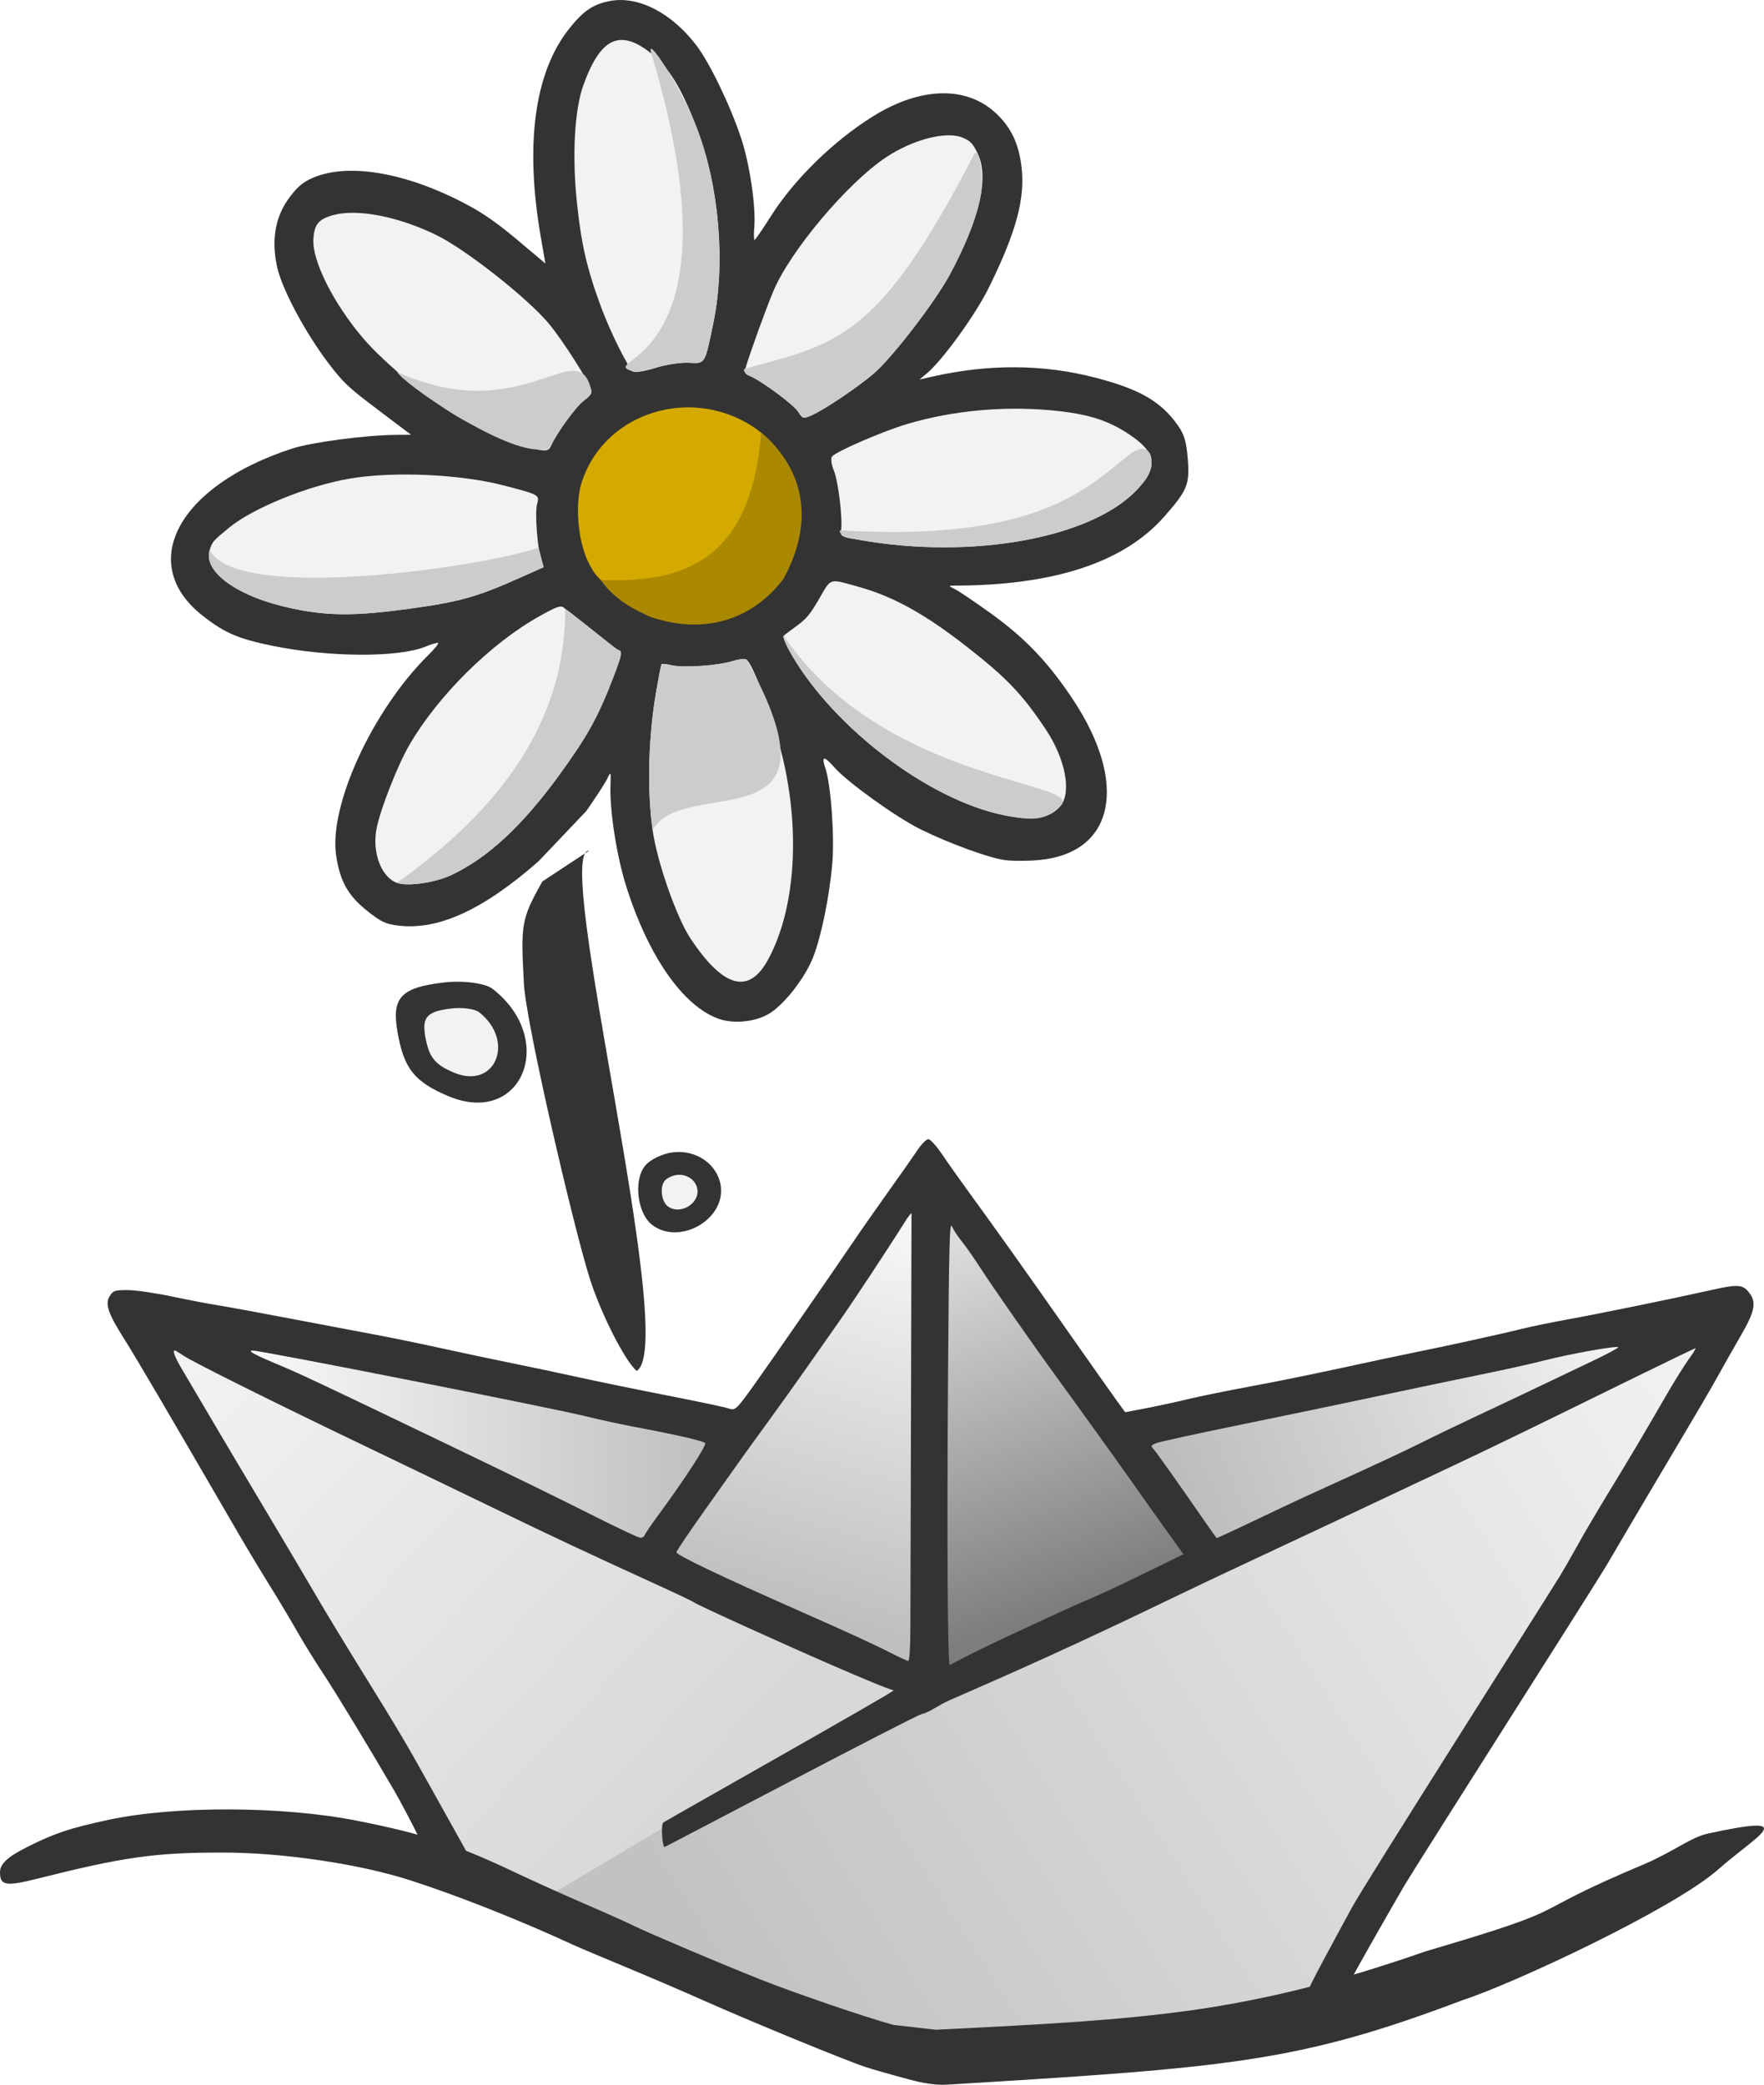 <?xml version="1.0" encoding="UTF-8" standalone="no"?>
<!-- Created with Inkscape (http://www.inkscape.org/) -->

<svg
   width="173.34mm"
   height="204.864mm"
   viewBox="0 0 173.34 204.864"
   version="1.1"
   id="svg1"
   inkscape:version="1.3 (0e150ed6c4, 2023-07-21)"
   sodipodi:docname="daisyShip.svg"
   xmlns:inkscape="http://www.inkscape.org/namespaces/inkscape"
   xmlns:sodipodi="http://sodipodi.sourceforge.net/DTD/sodipodi-0.dtd"
   xmlns:xlink="http://www.w3.org/1999/xlink"
   xmlns="http://www.w3.org/2000/svg"
   xmlns:svg="http://www.w3.org/2000/svg">
  <sodipodi:namedview
     id="namedview1"
     pagecolor="#ffffff"
     bordercolor="#000000"
     borderopacity="0.25"
     inkscape:showpageshadow="2"
     inkscape:pageopacity="0.0"
     inkscape:pagecheckerboard="0"
     inkscape:deskcolor="#d1d1d1"
     inkscape:document-units="mm"
     inkscape:zoom="0.70822811"
     inkscape:cx="321.22419"
     inkscape:cy="533.02035"
     inkscape:window-width="1920"
     inkscape:window-height="991"
     inkscape:window-x="-9"
     inkscape:window-y="-9"
     inkscape:window-maximized="1"
     inkscape:current-layer="layer1" />
  <defs
     id="defs1">
    <linearGradient
       inkscape:collect="always"
       xlink:href="#linearGradient40"
       id="linearGradient41"
       x1="221.676"
       y1="-121.473"
       x2="125.499"
       y2="-60.55"
       gradientUnits="userSpaceOnUse"
       gradientTransform="translate(-34.949,261.457)" />
    <linearGradient
       id="linearGradient40"
       inkscape:collect="always">
      <stop
         style="stop-color:#f2f2f2;stop-opacity:1;"
         offset="0"
         id="stop40" />
      <stop
         style="stop-color:#c2c2c2;stop-opacity:1;"
         offset="1"
         id="stop41" />
    </linearGradient>
    <linearGradient
       inkscape:collect="always"
       xlink:href="#linearGradient38"
       id="linearGradient39"
       x1="72.985"
       y1="-119.367"
       x2="120.261"
       y2="-74.874"
       gradientUnits="userSpaceOnUse"
       gradientTransform="translate(-34.949,261.457)" />
    <linearGradient
       id="linearGradient38"
       inkscape:collect="always">
      <stop
         style="stop-color:#f2f2f2;stop-opacity:1;"
         offset="0"
         id="stop38" />
      <stop
         style="stop-color:#d8d8d8;stop-opacity:1;"
         offset="1"
         id="stop39" />
    </linearGradient>
    <linearGradient
       inkscape:collect="always"
       xlink:href="#linearGradient32"
       id="linearGradient33"
       x1="214.099"
       y1="-121.607"
       x2="169.812"
       y2="-103.4"
       gradientUnits="userSpaceOnUse"
       gradientTransform="translate(-34.949,261.457)" />
    <linearGradient
       id="linearGradient32"
       inkscape:collect="always">
      <stop
         style="stop-color:#f2f2f2;stop-opacity:1;"
         offset="0"
         id="stop32" />
      <stop
         style="stop-color:#b9b9b9;stop-opacity:1;"
         offset="1"
         id="stop33" />
    </linearGradient>
    <linearGradient
       inkscape:collect="always"
       xlink:href="#linearGradient30"
       id="linearGradient31"
       x1="79.719"
       y1="-112.056"
       x2="124.373"
       y2="-112.056"
       gradientUnits="userSpaceOnUse"
       gradientTransform="translate(-34.949,261.457)" />
    <linearGradient
       id="linearGradient30"
       inkscape:collect="always">
      <stop
         style="stop-color:#f9f9f9;stop-opacity:1;"
         offset="0"
         id="stop30" />
      <stop
         style="stop-color:#bfbfbf;stop-opacity:1;"
         offset="1"
         id="stop31" />
    </linearGradient>
    <linearGradient
       inkscape:collect="always"
       xlink:href="#linearGradient30"
       id="linearGradient37"
       x1="144.643"
       y1="-134.737"
       x2="133.404"
       y2="-95.764"
       gradientUnits="userSpaceOnUse"
       gradientTransform="translate(-34.949,261.457)" />
    <linearGradient
       inkscape:collect="always"
       xlink:href="#linearGradient34"
       id="linearGradient35"
       x1="149.594"
       y1="-131.969"
       x2="162.322"
       y2="-96.921"
       gradientUnits="userSpaceOnUse"
       gradientTransform="translate(-34.949,261.457)" />
    <linearGradient
       id="linearGradient34"
       inkscape:collect="always">
      <stop
         style="stop-color:#dcdcdc;stop-opacity:1;"
         offset="0"
         id="stop34" />
      <stop
         style="stop-color:#7d7d7d;stop-opacity:1;"
         offset="1"
         id="stop35" />
    </linearGradient>
  </defs>
  <g
     inkscape:label="Layer 1"
     inkscape:groupmode="layer"
     id="layer1"
     transform="translate(-20.124,-7.488)">
    <path
       id="path37"
       style="fill:url(#linearGradient41);stroke-width:6.765;stroke-linecap:round"
       d="m 189.033,138.452 -117.627,54.203 38.287,16.506 38.907,-5.879 z"
       sodipodi:nodetypes="ccccc" />
    <path
       id="rect37"
       style="fill:url(#linearGradient39);stroke-width:6.765;stroke-linecap:round"
       d="m 34.852,137.801 73.107,35.773 -34.057,20.3 -8.849,-4.13 z"
       sodipodi:nodetypes="ccccc" />
    <path
       style="fill:#333333;stroke-width:0.801"
       d="m 65.164,192.252 c -0.886,-0.252 -1.765,-0.585 -1.952,-0.742 -0.187,-0.156 -1.011,-1.634 -1.83,-3.285 -0.819,-1.65 -1.933,-3.763 -2.475,-4.696 -2.473,-4.255 -5.791,-9.722 -7.072,-11.655 -0.773,-1.165 -1.919,-3.025 -2.548,-4.132 -0.629,-1.107 -1.855,-3.157 -2.724,-4.556 -0.87,-1.399 -2.218,-3.639 -2.996,-4.98 -7.238,-12.473 -10.112,-17.368 -11.245,-19.157 -1.609,-2.539 -1.908,-3.45 -1.392,-4.237 0.327,-0.499 0.49,-0.551 1.726,-0.551 0.751,0 2.68,0.277 4.286,0.615 1.607,0.338 3.636,0.728 4.51,0.865 0.874,0.138 4.069,0.724 7.099,1.303 3.03,0.579 6.797,1.292 8.37,1.584 1.573,0.292 4.529,0.899 6.569,1.349 2.04,0.45 5.186,1.115 6.993,1.479 1.806,0.364 4.763,0.989 6.569,1.389 1.806,0.4 5.728,1.205 8.715,1.788 2.987,0.584 5.67,1.152 5.963,1.263 0.624,0.237 0.751,0.119 2.493,-2.312 1.49,-2.08 7.504,-10.756 9.529,-13.749 0.874,-1.292 2.529,-3.661 3.677,-5.266 1.148,-1.605 2.421,-3.418 2.828,-4.03 0.407,-0.612 0.899,-1.109 1.091,-1.106 0.193,0.004 0.779,0.644 1.304,1.424 0.524,0.779 1.764,2.53 2.755,3.89 2.725,3.743 5.303,7.367 9.48,13.327 2.083,2.972 4.24,6.031 4.794,6.798 l 1.007,1.394 2.054,-0.395 c 1.13,-0.217 3.007,-0.624 4.173,-0.904 1.165,-0.28 3.931,-0.843 6.145,-1.251 2.214,-0.408 6.267,-1.23 9.006,-1.827 2.739,-0.597 5.886,-1.266 6.993,-1.486 2.886,-0.574 8.735,-1.86 10.595,-2.328 0.874,-0.22 2.972,-0.651 4.662,-0.957 3.032,-0.549 10.457,-2.07 14.012,-2.87 2.379,-0.535 2.977,-0.524 3.508,0.066 0.948,1.054 0.817,1.901 -0.697,4.503 -0.542,0.932 -1.435,2.506 -1.984,3.496 -1.002,1.81 -1.436,2.549 -6.524,11.125 -1.521,2.564 -3.601,6.092 -4.621,7.84 -1.021,1.748 -18.686,29.467 -19.855,31.449 -1.168,1.981 -4.682,8.157 -5.04,8.879 -0.618,1.248 -0.688,1.313 -1.434,1.324 -0.431,0.007 -1.272,0.117 -1.869,0.245 -0.597,0.128 -1.143,0.175 -1.213,0.104 -0.117,-0.117 3.064,-5.932 4.393,-8.378 1.313,-2.416 18.905,-30.081 20.432,-32.563 0.358,-0.583 1.14,-1.946 1.737,-3.029 0.597,-1.083 2,-3.467 3.117,-5.298 2.09,-3.423 3.077,-5.088 5.605,-9.452 0.803,-1.387 1.8,-2.984 2.215,-3.549 0.415,-0.565 0.697,-1.028 0.626,-1.028 -0.07,0 -3.011,1.417 -6.534,3.15 -9.174,4.511 -13.327,6.528 -17.425,8.461 -9.834,4.64 -15.463,7.287 -19.707,9.266 -2.564,1.196 -6.283,2.96 -8.264,3.92 -6.023,2.917 -12.428,5.875 -18.065,8.342 -0.962,0.421 -2.487,1.09 -3.39,1.487 -0.903,0.397 -1.924,1.168 -2.621,1.309 -0.696,0.141 -25.105,13.015 -25.283,13.069 -0.213,0.065 -0.396,-2.186 -0.125,-2.406 0.226,-0.184 22.817,-12.895 22.648,-13.009 -0.192,-0.129 1.23,0.712 -5.796,-2.331 -4.813,-2.084 -13.476,-6.018 -13.774,-6.255 -0.117,-0.093 -1.356,-0.692 -2.755,-1.332 -8.149,-3.727 -10.862,-5 -17.376,-8.152 -3.963,-1.918 -9.589,-4.629 -12.502,-6.025 -8.489,-4.068 -16.675,-8.144 -17.544,-8.736 -0.442,-0.301 -0.847,-0.547 -0.901,-0.547 -0.263,0 -0.02,0.634 0.725,1.894 0.452,0.765 1.805,3.059 3.007,5.098 1.202,2.04 3.581,6.045 5.288,8.9 1.706,2.855 3.851,6.479 4.766,8.052 0.915,1.573 2.965,4.959 4.556,7.523 3.499,5.638 4.52,7.361 6.694,11.288 0.921,1.663 2.365,4.254 3.21,5.758 0.982,1.748 1.536,2.97 1.536,3.386 0,0.359 -0.071,0.643 -0.159,0.633 -0.087,-0.011 -0.884,-0.225 -1.77,-0.477 z"
       id="path18-6"
       sodipodi:nodetypes="ssssssscsssssssssssssssscsssscssssssssssssssscsssssssssssssssscssssssssssssssssssss" />
    <path
       style="fill:#333333"
       d="m 78.019,91.073 c -3.707,-0.219 8.891,48.663 4.663,51.131 -1.136,-0.966 -3.456,-5.52 -4.57,-8.97 -1.553,-4.812 -6.294,-25.129 -6.506,-29.066 -0.322,-5.965 -0.258,-6.323 1.802,-10.053"
       id="path28" />
    <path
       style="fill:#333333"
       d="m 73.055,92.113 c -5.454,4.797 -9.902,6.831 -13.835,6.325 -1.226,-0.158 -1.645,-0.357 -2.982,-1.415 -1.901,-1.506 -2.692,-2.901 -3.079,-5.438 -0.749,-4.906 3.568,-14.307 9.062,-19.734 0.6,-0.593 1.033,-1.123 0.962,-1.179 -0.071,-0.056 -0.622,0.102 -1.225,0.351 -2.65,1.094 -9.453,1.065 -15.014,-0.064 -3.405,-0.691 -4.762,-1.276 -6.93,-2.985 -6.486,-5.115 -2.385,-12.76 8.799,-16.401 1.93,-0.628 7.203,-1.326 10.224,-1.352 l 1.474,-0.013 -3.242,-2.446 c -2.902,-2.19 -3.41,-2.667 -4.849,-4.554 -2.223,-2.914 -4.514,-7.171 -5.031,-9.347 -0.619,-2.606 -0.256,-4.963 1.045,-6.781 0.749,-1.048 1.29,-1.556 2.074,-1.951 l 1.3e-4,4.3e-4 c 3.488,-1.756 9.492,-0.778 15.655,2.549 1.549,0.836 2.957,1.832 4.867,3.441 l 2.687,2.264 -0.443,-2.547 c -1.588,-9.129 -0.639,-16.199 2.75,-20.493 1.394,-1.767 2.351,-2.424 4.002,-2.751 2.777,-0.55 6.082,1.139 8.536,4.363 1.311,1.722 3.332,5.918 4.393,9.122 0.844,2.546 1.459,6.716 1.29,8.749 -0.057,0.689 -0.044,1.245 0.03,1.236 0.073,-0.009 0.8,-1.068 1.615,-2.353 2.284,-3.602 6.111,-7.345 9.994,-9.775 4.688,-2.932 9.227,-3.042 12.133,-0.293 1.473,1.393 2.217,2.964 2.488,5.252 0.37,3.121 -0.533,6.441 -3.241,11.915 -1.3,2.628 -4.526,7.084 -6.056,8.365 l -0.725,0.607 1.157,-0.263 c 5.668,-1.287 11.014,-1.253 16.195,0.102 4.307,1.127 6.378,2.33 8.024,4.66 0.636,0.901 0.846,1.607 0.981,3.303 0.201,2.516 -0.033,3.088 -2.328,5.689 -3.961,4.49 -10.816,6.744 -20.571,6.764 -0.648,0.001 -0.646,0.016 0.049,0.365 0.398,0.2 1.98,1.27 3.515,2.378 3.348,2.416 5.565,4.731 7.966,8.317 5.594,8.355 4.192,15.212 -3.254,15.909 -1.131,0.106 -2.667,0.103 -3.414,-0.007 -1.594,-0.234 -5.481,-1.66 -8.231,-3.02 -2.38,-1.177 -7.18,-4.626 -8.442,-6.065 -1.037,-1.183 -1.314,-1.161 -0.899,0.073 0.54,1.605 0.908,6.649 0.68,9.321 -0.279,3.278 -1.086,7.221 -1.897,9.272 -0.81,2.048 -2.852,4.653 -4.337,5.534 -1.335,0.792 -3.424,1.009 -4.883,0.508 -3.518,-1.208 -6.977,-6.159 -9.157,-13.106 -0.92,-2.932 -1.618,-7.433 -1.526,-9.832 0.052,-1.36 0.031,-1.415 -0.287,-0.731 -0.189,0.407 -1.13,1.863 -2.091,3.237"
       id="path1-5" />
    <path
       style="fill:#333333;stroke-width:2.071"
       d="m 86.265,120.722 c 2.332,-0.277 4.44,1.241 4.693,3.38 0.392,3.3 -4.149,5.8 -6.776,3.731 -1.435,-1.131 -1.816,-4.336 -0.685,-5.772 0.483,-0.613 1.729,-1.216 2.767,-1.339 z"
       id="path25-3" />
    <path
       style="fill:#333333;stroke-width:3.219"
       d="m 63.716,104.037 c 1.923,-0.228 4.102,0.062 4.843,0.645 6.364,5.014 2.822,13.546 -4.369,10.524 -3.355,-1.41 -4.387,-2.714 -5.011,-6.336 -0.579,-3.359 0.337,-4.335 4.537,-4.833 z"
       id="path24-8" />
    <path
       style="fill:#f2f2f2"
       d="m 97.97,71.932 c 4.244,7.202 13.452,14.148 20.745,15.651 2.951,0.608 4.661,0.323 5.654,-0.943 1.062,-1.354 0.424,-4.606 -1.459,-7.438 -2.316,-3.482 -3.862,-5.103 -7.797,-8.174 -4.138,-3.23 -7.233,-4.938 -10.676,-5.891 -2.895,-0.802 -2.613,-0.891 -3.826,1.206 -0.863,1.491 -1.262,1.974 -2.174,2.631 -0.614,0.442 -1.205,0.892 -1.312,0.999 -0.107,0.107 0.273,0.989 0.845,1.959 z"
       id="path10-5" />
    <path
       style="fill:#f2f2f2"
       d="m 102.063,53.732 c 0.431,1.044 0.874,4.687 0.714,5.873 -0.078,0.58 -0.025,0.608 1.791,0.933 11.008,1.973 22.775,-0.15 27.279,-4.921 2.134,-2.261 1.924,-3.673 -0.818,-5.481 -1.962,-1.293 -3.786,-1.896 -6.795,-2.243 -5.001,-0.577 -10.375,-0.118 -15.041,1.285 -2.386,0.718 -6.905,2.675 -7.308,3.166 -0.145,0.176 -0.065,0.8 0.178,1.387 z"
       id="path9-7" />
    <path
       style="fill:#f2f2f2"
       d="m 84.611,75.394 c -0.78,4.501 -0.916,9.659 -0.36,13.647 0.435,3.122 2.342,8.584 3.725,10.671 3.198,4.826 5.709,5.537 7.584,2.147 2.791,-5.047 3.279,-13.134 1.253,-20.802 -0.969,-3.669 -2.709,-8.258 -3.307,-8.724 -0.16,-0.125 -0.778,-0.074 -1.372,0.113 -1.427,0.45 -4.803,0.686 -5.987,0.419 -0.518,-0.117 -0.976,-0.17 -1.018,-0.117 -0.042,0.053 -0.275,1.243 -0.518,2.646 z"
       id="path8-0" />
    <path
       style="fill:#f2f2f2"
       d="m 60.334,80.722 c -1.124,1.937 -2.82,6.249 -3.198,8.135 -0.474,2.359 0.425,4.799 1.985,5.386 1.007,0.379 3.712,-0.002 5.313,-0.748 3.564,-1.661 6.955,-4.79 10.587,-9.768 2.806,-3.846 3.875,-5.775 5.38,-9.702 0.837,-2.184 0.907,-2.565 0.488,-2.653 -0.468,-0.099 -4.35,-3.109 -5.228,-4.053 -0.373,-0.401 -0.66,-0.32 -2.51,0.712 -4.798,2.675 -9.985,7.811 -12.817,12.691 z"
       id="path7-5" />
    <path
       style="fill:#f2f2f2"
       d="m 96.114,36.105 c -0.73,1.736 -2.324,6.148 -2.745,7.599 -0.104,0.357 0.011,0.563 0.398,0.715 1.11,0.435 4.331,2.813 4.795,3.54 0.449,0.704 0.509,0.715 1.46,0.269 1.301,-0.61 4.362,-2.677 5.917,-3.995 1.813,-1.537 6.058,-7.046 7.51,-9.746 2.939,-5.467 3.881,-9.519 2.761,-11.883 -0.478,-1.009 -0.717,-1.264 -1.489,-1.589 -1.6,-0.673 -4.921,0.183 -7.554,1.947 -3.814,2.555 -9.387,9.182 -11.052,13.143 z"
       id="path6-2" />
    <path
       style="fill:#d4aa00"
       d="m 77.268,54.93 c -0.651,2.07 -0.363,5.646 0.621,7.697 0.668,1.393 0.909,1.653 3.216,3.471 2.372,1.869 2.588,1.986 4.413,2.404 4.858,1.111 9.863,-0.946 11.943,-4.908 2.801,-5.337 1.018,-11.787 -4.036,-14.597 -6.236,-3.468 -14.109,-0.577 -16.157,5.934 z"
       id="path5-7" />
    <path
       style="fill:#f2f2f2"
       d="m 40.729,61.535 c -0.679,2.166 2.811,4.639 8.115,5.75 3.542,0.742 6.168,0.748 11.469,0.027 4.866,-0.662 6.628,-1.147 10.635,-2.932 l 2.6,-1.158 -0.24,-0.718 c -0.38,-1.136 -0.64,-4.645 -0.407,-5.489 0.249,-0.902 0.23,-0.913 -3.312,-1.831 -4.242,-1.1 -10.816,-1.392 -15.084,-0.668 -4.113,0.697 -9.537,2.902 -11.872,4.826 -1.601,1.319 -1.647,1.372 -1.904,2.193 z"
       id="path4-4" />
    <path
       style="fill:#f2f2f2"
       d="m 77.451,15.849 c -0.862,2.383 -1.115,6.816 -0.652,11.393 0.423,4.179 0.999,6.68 2.411,10.477 0.912,2.451 2.619,5.877 3.128,6.278 0.166,0.131 1.138,-0.027 2.159,-0.351 1.021,-0.324 2.498,-0.554 3.281,-0.513 1.669,0.089 1.582,0.226 2.425,-3.813 1.239,-5.94 0.605,-13.509 -1.615,-19.279 -1.507,-3.916 -2.731,-5.919 -4.459,-7.294 -3.085,-2.456 -4.988,-1.572 -6.678,3.102 z"
       id="path3-3" />
    <path
       style="fill:#f2f2f2"
       d="m 50.918,31.034 c -0.105,2.123 1.969,6.248 4.852,9.651 2.177,2.569 6.954,6.467 9.874,8.056 2.166,1.179 5.741,2.616 7.252,2.915 0.914,0.181 1.165,0.121 1.357,-0.326 0.525,-1.222 2.473,-3.907 3.248,-4.476 0.596,-0.438 0.797,-0.707 0.734,-0.988 -0.177,-0.798 -2.776,-4.889 -4.174,-6.57 -2.059,-2.476 -8.109,-7.253 -10.985,-8.672 -3.767,-1.859 -7.836,-2.653 -10.226,-1.995 -1.433,0.395 -1.858,0.924 -1.931,2.405 z"
       id="path2-0" />
    <path
       style="fill:url(#linearGradient33);stroke-width:0.801"
       d="m 142.16,157.495 c 1.33,-0.625 3.126,-1.478 3.99,-1.895 0.865,-0.418 3.718,-1.73 6.34,-2.917 2.622,-1.187 5.864,-2.707 7.205,-3.377 1.34,-0.671 3.867,-1.889 5.615,-2.707 1.748,-0.818 4.418,-2.081 5.933,-2.806 1.515,-0.725 3.937,-1.88 5.382,-2.567 1.445,-0.687 2.58,-1.297 2.522,-1.354 -0.161,-0.161 -4.667,0.643 -7.162,1.277 -1.224,0.311 -3.56,0.839 -5.192,1.173 -2.97,0.608 -7.955,1.653 -14.515,3.043 -1.923,0.407 -6.739,1.406 -10.701,2.219 -3.963,0.813 -7.48,1.584 -7.815,1.713 -0.562,0.215 -0.584,0.264 -0.28,0.6 0.304,0.337 2.517,3.459 5.101,7.199 0.584,0.845 1.084,1.536 1.111,1.536 0.027,0 1.137,-0.511 2.467,-1.136 z"
       id="path22-8" />
    <path
       style="fill:url(#linearGradient31);stroke-width:0.801"
       d="m 83.481,158.328 c 0.064,-0.167 0.631,-1.001 1.259,-1.854 2.646,-3.591 4.86,-6.994 4.673,-7.181 -0.215,-0.215 -2.778,-0.803 -6.869,-1.576 -1.467,-0.277 -3.613,-0.742 -4.768,-1.033 -3.174,-0.799 -32.042,-6.499 -32.827,-6.481 -0.568,0.013 0.178,0.414 2.787,1.5 1.785,0.743 4.881,2.203 15.437,7.279 7.63,3.669 11.625,5.62 15.458,7.548 2.221,1.117 4.194,2.047 4.386,2.066 0.191,0.019 0.401,-0.101 0.465,-0.268 z"
       id="path21-3" />
    <path
       style="fill:url(#linearGradient37);fill-opacity:1;stroke-width:0.801"
       d="m 109.584,167.161 c 0.002,-1.952 0.03,-11.798 0.061,-21.879 0.031,-10.081 0.052,-18.425 0.048,-18.542 -0.005,-0.117 -0.318,0.284 -0.697,0.891 -1.441,2.311 -5.115,7.876 -6.407,9.704 -0.741,1.049 -2.142,3.045 -3.112,4.436 -0.97,1.391 -2.718,3.836 -3.883,5.433 -1.165,1.597 -2.478,3.415 -2.917,4.04 -0.439,0.625 -1.985,2.805 -3.437,4.845 -1.451,2.04 -2.642,3.812 -2.645,3.94 -0.008,0.267 4.349,2.348 11.86,5.665 4.94,2.181 7.73,3.462 9.218,4.23 0.816,0.421 1.579,0.771 1.695,0.777 0.133,0.006 0.214,-1.31 0.216,-3.539 z"
       id="path20-4" />
    <path
       style="fill:url(#linearGradient35);fill-opacity:1;stroke-width:0.801"
       d="m 115.349,170.126 c 0.959,-0.494 3.104,-1.526 4.768,-2.294 1.664,-0.767 3.597,-1.663 4.296,-1.989 0.699,-0.327 2.031,-0.915 2.96,-1.307 0.929,-0.392 3.343,-1.524 5.364,-2.516 l 3.676,-1.804 -1.55,-2.158 c -0.853,-1.187 -2.265,-3.175 -3.139,-4.418 -0.874,-1.243 -2.161,-3.052 -2.861,-4.02 -0.699,-0.968 -1.91,-2.65 -2.691,-3.738 -0.78,-1.087 -1.838,-2.55 -2.351,-3.25 -2.072,-2.832 -6.192,-8.733 -7.3,-10.455 -0.649,-1.008 -1.493,-2.218 -1.877,-2.688 -0.383,-0.47 -0.822,-1.137 -0.974,-1.483 -0.233,-0.528 -0.294,1.724 -0.383,14.098 -0.121,16.759 -0.049,29.091 0.17,28.99 0.082,-0.038 0.933,-0.473 1.892,-0.968 z"
       id="path19-9" />
    <path
       style="fill:#333333"
       d="m 109.289,211.784 c -1.528,-0.403 -3.421,-0.947 -4.207,-1.208 -1.98,-0.659 -11.301,-4.491 -15.769,-6.483 -2.037,-0.908 -5.55,-2.416 -7.805,-3.35 -2.256,-0.934 -4.518,-1.891 -5.027,-2.126 -5.331,-2.463 -11.507,-4.906 -16.14,-6.386 -5.013,-1.602 -12.491,-2.7 -18.381,-2.699 -6.618,3.9e-4 -9.697,0.436 -18.173,2.571 -3.08,0.776 -3.663,0.677 -3.663,-0.619 0,-0.837 0.712,-1.505 2.639,-2.478 2.712,-1.369 4.239,-1.879 8.077,-2.699 6.49,-1.386 17.07,-1.345 24.342,0.094 6.504,1.287 9.826,2.366 15.328,4.977 1.882,0.893 5.096,2.345 7.144,3.227 2.047,0.882 4.194,1.842 4.771,2.135 1.216,0.617 8.621,3.756 12.371,5.244 3.49,1.385 10.447,3.762 13.123,4.484 l 4.168,0.477 c 20.757,-1.031 30.441,-1.551 48.132,-7.705 15.661,-4.618 8.809,-3.243 21.396,-8.532 2.825,-1.187 4.65,-2.67 6.304,-3.031 9.399,-2.056 4.801,0.192 1.086,3.483 -4.44,3.933 -20.342,11.33 -25.127,12.865 -16.231,6.152 -22.971,6.625 -50.684,8.316 -1.539,0.094 -3.169,-0.362 -3.906,-0.556 z"
       id="path14-2"
       sodipodi:nodetypes="cssssssssssssscssccssscscc" />
    <path
       id="rect41"
       style="fill:#aa8800;stroke-width:6.765;stroke-linecap:round"
       d="m 94.919,50.005 c 3.616,3.024 5.669,7.984 2.188,14.382 -5.765,7.472 -15.169,4.231 -17.936,0.107 7.469,0.233 14.73,-1.324 15.748,-14.489 z"
       sodipodi:nodetypes="cccc" />
    <path
       style="fill:#cccccc;fill-opacity:1"
       d="m 93.369,43.704 c -0.359,0.098 0.011,0.563 0.398,0.715 1.11,0.435 4.331,2.813 4.795,3.54 0.449,0.704 0.509,0.715 1.46,0.269 1.301,-0.61 4.362,-2.677 5.917,-3.995 1.813,-1.537 6.058,-7.046 7.51,-9.746 1.703,-3.168 2.736,-5.861 3.085,-8.025 0.253,-1.571 -0.196,-4.764 -0.7,-3.787 -9.389,18.187 -13.483,18.583 -22.465,21.03 z"
       id="path29"
       sodipodi:nodetypes="sssssssss" />
    <path
       style="fill:#cccccc"
       d="m 102.777,59.605 c -0.34,-0.021 0.015,0.439 0.262,0.597 0.303,0.195 0.771,0.2 1.529,0.336 11.008,1.973 22.775,-0.15 27.279,-4.921 0.485,-0.514 0.948,-1.042 1.176,-1.593 0.725,-1.752 -0.104,-3.265 -1.873,-1.894 -4.007,3.106 -8.825,8.659 -28.374,7.475 z"
       id="path30"
       sodipodi:nodetypes="sssssss" />
    <path
       style="fill:#f2f2f2;fill-opacity:1;stroke-width:1.817"
       d="m 64.47,106.591 c 1.085,-0.129 2.315,0.035 2.733,0.364 3.592,2.83 1.593,7.645 -2.466,5.94 -1.894,-0.796 -2.476,-1.532 -2.828,-3.576 -0.327,-1.896 0.19,-2.446 2.561,-2.728 z"
       id="path31" />
    <path
       style="fill:#f2f2f2;stroke-width:0.895"
       d="m 86.631,122.946 c 1.007,-0.12 1.918,0.536 2.028,1.46 0.169,1.426 -1.792,2.506 -2.927,1.612 -0.62,-0.488 -0.784,-1.873 -0.296,-2.493 0.209,-0.265 0.747,-0.525 1.196,-0.579 z"
       id="path32" />
    <path
       style="fill:#cccccc"
       d="m 82.338,43.997 c 0.202,0.063 1.138,-0.027 2.159,-0.351 1.021,-0.324 2.498,-0.554 3.281,-0.513 1.669,0.089 1.582,0.226 2.425,-3.813 1.239,-5.94 0.605,-13.509 -1.615,-19.279 -1.507,-3.916 -5.094,-9.41 -4.459,-7.294 9.362,31.192 -5.968,29.954 -1.791,31.249 z"
       id="path33"
       sodipodi:nodetypes="sssssss" />
    <path
       style="fill:#cccccc"
       d="m 97.97,71.932 c 4.244,7.202 13.452,14.148 20.745,15.651 2.951,0.608 4.228,0.529 5.654,-0.943 2.284,-2.358 -17.467,-2.298 -27.244,-16.668 -0.107,0.107 0.273,0.989 0.845,1.959 z"
       id="path34"
       sodipodi:nodetypes="csscc" />
    <path
       style="fill:#cccccc"
       d="m 59.144,44.043 c 0.809,1.28 9.885,7.488 13.751,7.612 0.931,0.03 1.165,0.121 1.357,-0.326 0.525,-1.222 2.473,-3.907 3.248,-4.476 0.596,-0.438 0.797,-0.707 0.734,-0.988 -1.316,-5.79 -6.601,3.802 -19.09,-1.822 z"
       id="path35"
       sodipodi:nodetypes="cssscc" />
    <path
       style="fill:#cccccc"
       d="m 40.729,61.535 c -0.679,2.166 2.811,4.639 8.115,5.75 3.542,0.742 6.168,0.748 11.469,0.027 4.866,-0.662 6.628,-1.147 10.635,-2.932 l 2.6,-1.158 -0.496,-1.931 c -4.985,1.822 -29.684,5.519 -32.323,0.242 z"
       id="path36"
       sodipodi:nodetypes="ssssccss" />
    <path
       style="fill:#cccccc"
       d="m 84.611,75.394 c -0.78,4.501 -0.916,9.659 -0.36,13.647 3.157,-5.499 19.479,1.79 9.255,-16.708 -0.091,-0.182 -0.778,-0.074 -1.372,0.113 -1.427,0.45 -4.803,0.686 -5.987,0.419 -0.518,-0.117 -0.976,-0.17 -1.018,-0.117 -0.042,0.053 -0.275,1.243 -0.518,2.646 z"
       id="path38"
       sodipodi:nodetypes="scccscs" />
    <path
       style="fill:#cccccc"
       d="m 59.12,94.243 c 1.007,0.379 3.712,-0.002 5.313,-0.748 3.564,-1.661 6.955,-4.79 10.587,-9.768 2.806,-3.846 3.875,-5.775 5.38,-9.702 0.837,-2.184 0.907,-2.565 0.488,-2.653 -0.319,-0.169 -5.258,-4.2 -5.228,-4.053 0.061,10.861 -6.182,19.588 -16.54,26.925 z"
       id="path39"
       sodipodi:nodetypes="csssccc" />
  </g>
</svg>
